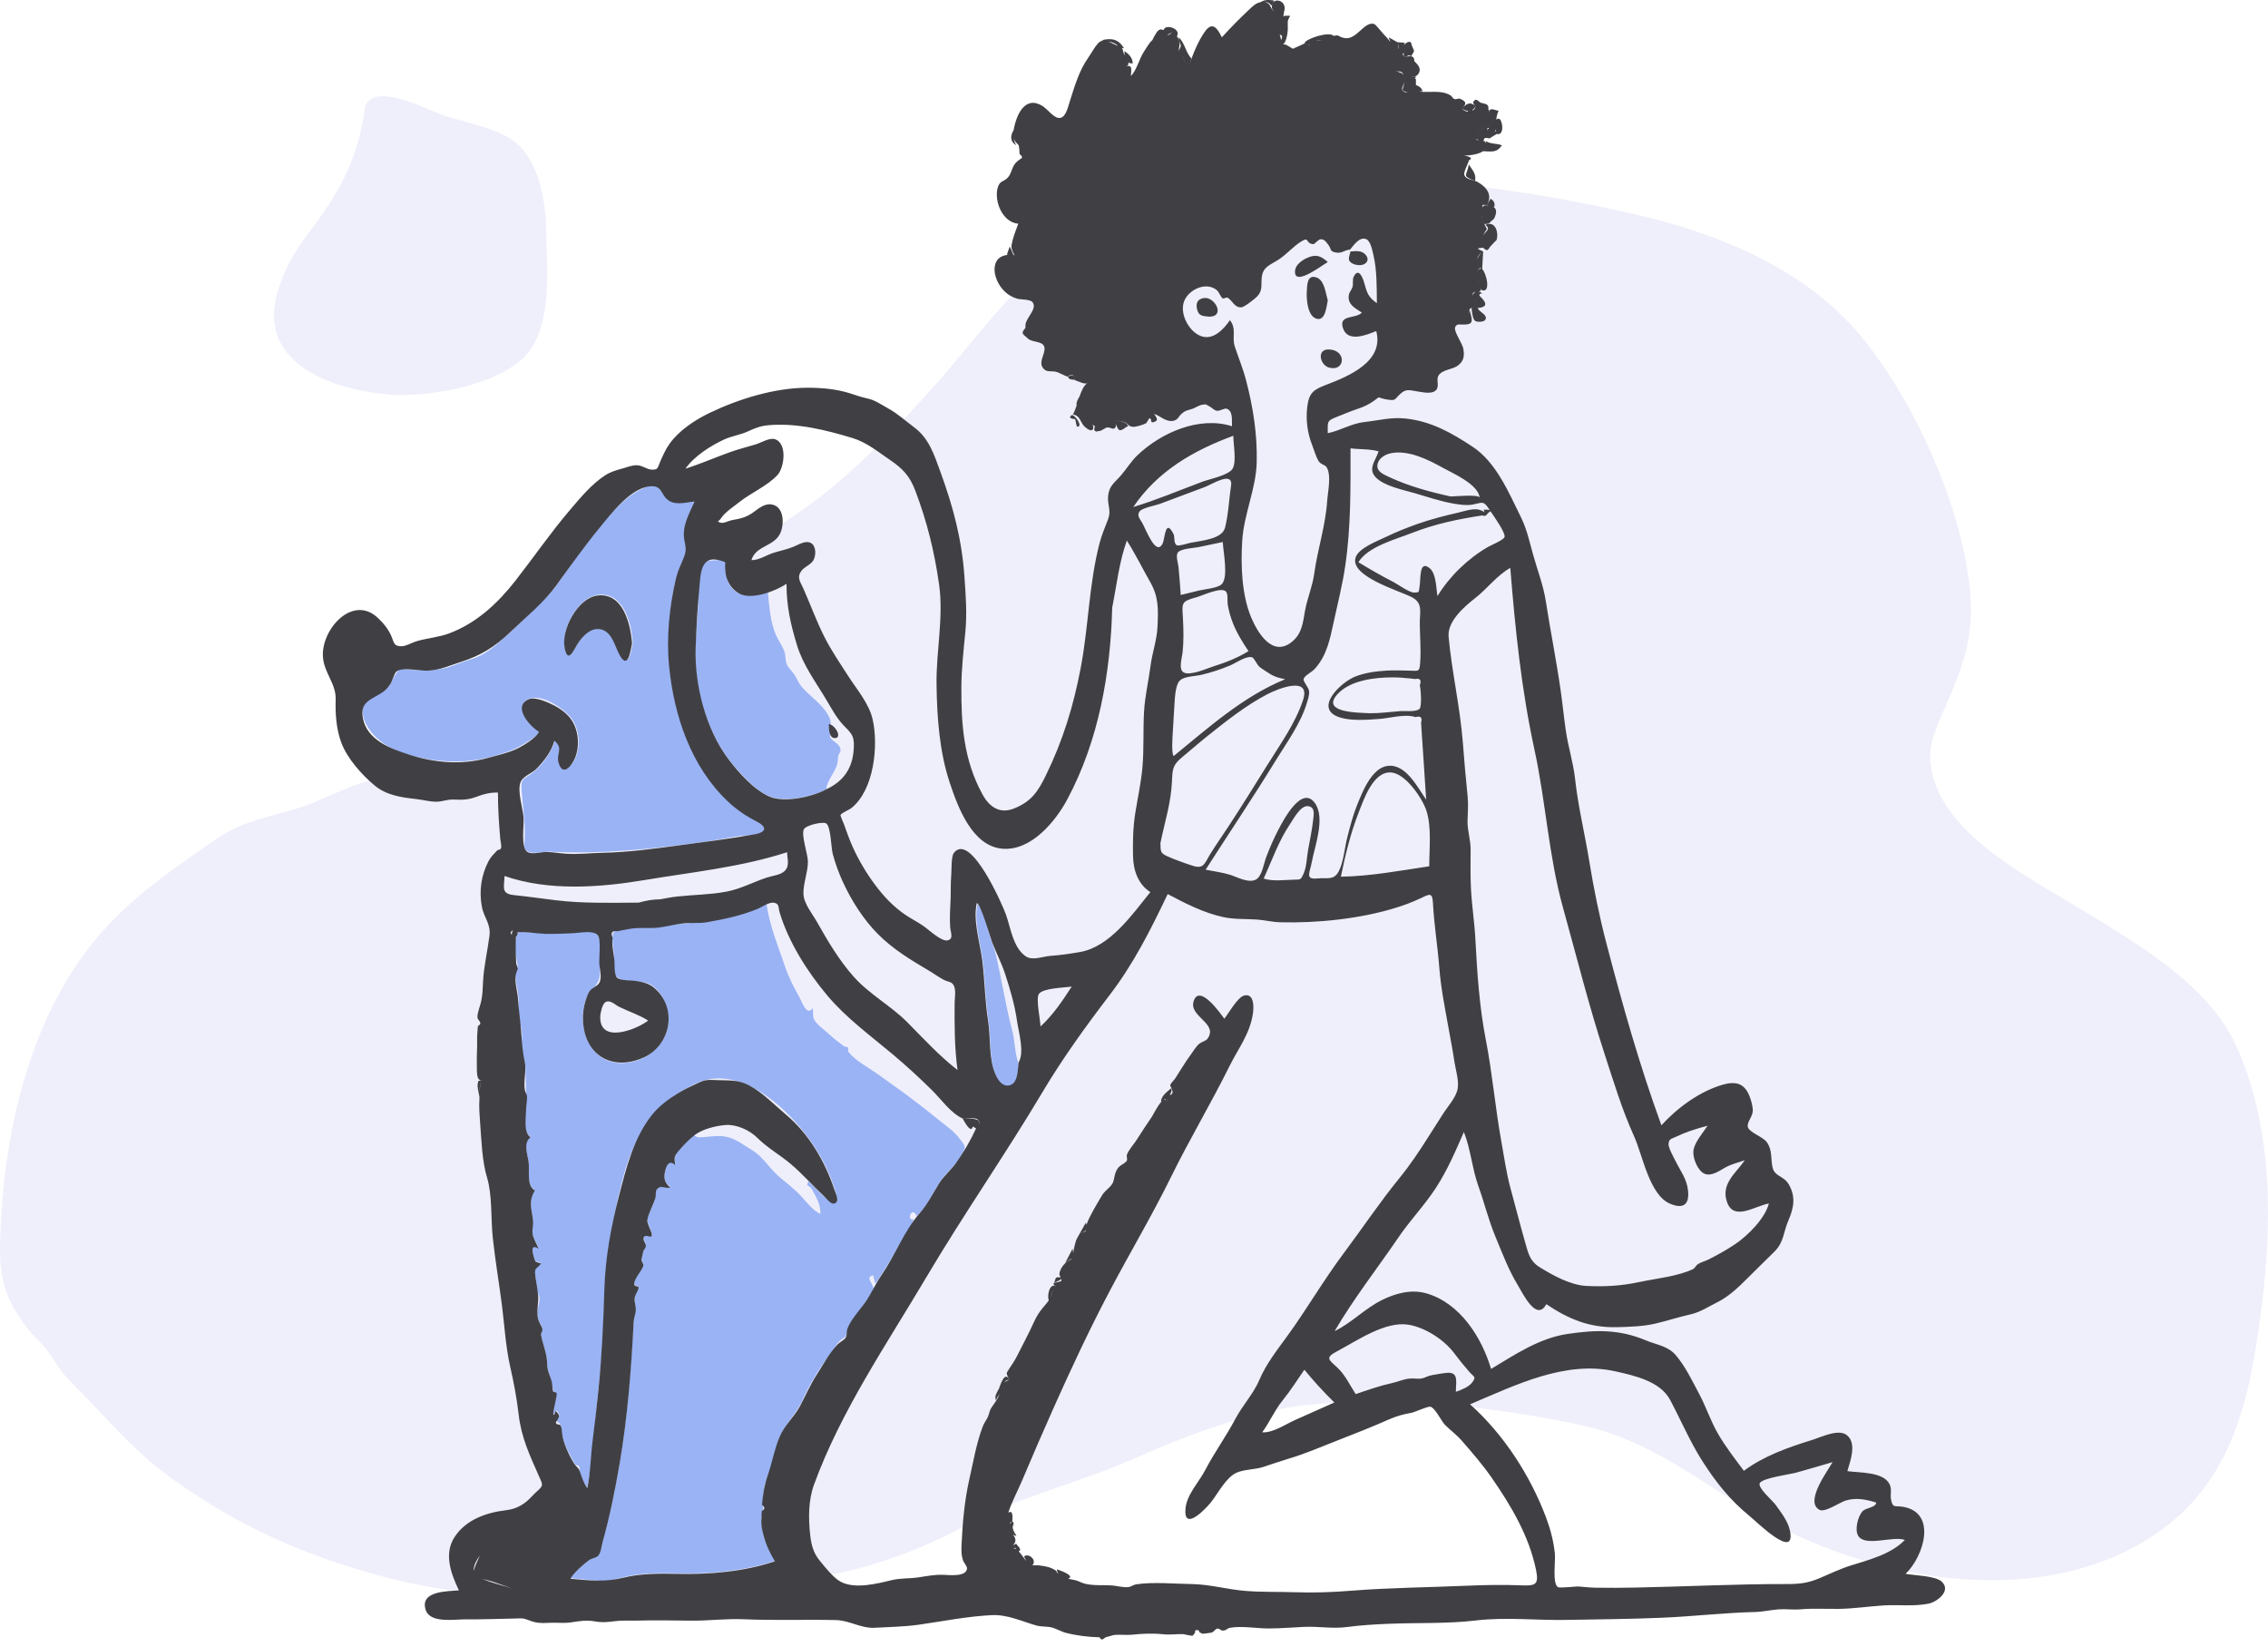 <svg width="281" height="204" viewBox="0 0 281 204" fill="none" xmlns="http://www.w3.org/2000/svg">
<g style="mix-blend-mode:multiply" opacity="0.1">
<path d="M44.558 97.056C50.144 95.194 50.151 95.648 54.867 92.331C56.715 88.093 60.006 83.844 64.244 81.371C71.697 77.024 79.535 71.893 87.868 69.165C99.4 65.389 108.609 55.807 116.073 47.444C120.677 42.285 125.086 35.847 130.891 31.76C138.868 26.143 150.22 22.414 160.241 22.08C174.719 21.598 188.535 23.323 202.584 26.543C213.177 28.97 223.776 33.441 230.539 41.603C237.427 49.918 243.37 63.468 244.14 73.825C244.525 79.005 243.113 82.823 241.062 87.475C240.087 89.684 238.933 91.956 239.165 94.398C239.972 102.902 250.714 108.281 257.419 112.379C264.554 116.739 273.525 121.861 276.998 129.408C281.766 139.769 281.534 152.064 280.076 162.942C278.503 174.685 276.082 185.845 263.54 192.079C249.378 199.119 230.491 195.094 217.51 187.551C210.359 183.396 204.344 178.315 195.784 176.494C185.182 174.237 174.707 173.245 163.821 173.869C155.764 174.33 147.091 177.771 139.911 180.923C133.485 183.744 126.205 185.415 120.081 188.732C113.434 192.333 106.844 194.701 99.035 195.689C81.6 197.893 63.941 199.785 46.777 195.098C37.115 192.46 29.184 188.81 21.221 183.089C16.317 179.565 12.804 175.143 8.622 171.014C7.07 169.482 6.359 167.552 4.756 166.027C3.349 164.687 2.273 163.095 1.392 161.433C-0.327 158.189 -0.044 154.527 0.139 150.999C0.768 138.899 4.126 125.034 12.666 115.398C16.808 110.725 21.98 107.247 27.163 103.684C30.039 101.706 33.868 101.079 37.185 100.009C39.696 99.199 42.034 97.897 44.558 97.056Z" fill="#595DD9"/>
</g>
<path fill-rule="evenodd" clip-rule="evenodd" d="M94.974 112.012C95.387 114.787 96.426 117.226 97.303 119.824C97.717 121.052 98.364 122.304 98.998 123.432C99.409 124.163 99.93 125.899 100.684 124.885C100.809 125.414 100.644 125.674 100.818 126.163C101.063 126.854 102.336 127.714 102.889 128.246C103.422 128.759 104.009 129.152 104.583 129.605C104.697 129.695 104.932 129.621 105.024 129.725C105.195 129.92 105.036 130.189 105.108 130.28C106.007 131.409 107.568 132.212 108.738 133.041C110.41 134.227 112.073 135.413 113.702 136.656C114.99 137.638 116.218 138.674 117.495 139.658C118.107 140.129 118.57 140.596 119.024 141.21C119.589 141.973 119.674 142.007 119.282 142.794C118.579 144.202 117.314 145.11 116.468 146.374C115.505 147.815 114.885 149.426 113.576 150.628C112.991 149.309 112.234 151.236 113.206 151.033C112.755 152.371 111.745 153.51 111.072 154.769C110.276 156.257 109.406 157.608 108.463 159.006C108.367 158.66 108.271 158.313 108.175 157.967C107.259 158.186 107.992 158.857 108.06 159.136C108.117 159.372 108.316 159.396 108.174 159.909C108.068 160.294 107.698 160.622 107.463 160.942C106.935 161.662 106.443 162.402 105.945 163.142C105.454 163.871 105.283 164.471 104.967 165.183C104.685 165.818 104.425 165.698 103.97 166.165C103.5 166.648 103.033 167.49 102.614 168.047C101.368 169.703 100.248 171.599 99.397 173.483C98.586 175.279 97.089 176.541 96.405 178.447C96.055 179.419 95.927 180.442 95.623 181.424C95.34 182.342 94.875 183.195 94.7 184.148C94.554 184.938 94.648 185.854 94.577 186.547C94.519 187.113 94.282 187.983 94.352 188.782C94.501 190.464 95.199 191.924 96.033 193.325C92.229 194.613 87.902 194.975 83.912 194.881C81.872 194.833 79.548 194.814 77.553 195.286C76.398 195.558 75.512 195.898 74.3 195.803C73.089 195.708 71.879 195.594 70.668 195.49C71.022 194.778 72.176 193.882 72.824 193.336C73.198 193.021 73.814 192.947 74.1 192.642C74.428 192.294 74.528 191.424 74.645 191.005C75.543 187.787 76.206 184.539 76.768 181.247C77.761 175.43 78.146 169.507 78.513 163.654C78.54 163.233 78.745 162.724 78.735 162.324C78.718 161.678 78.589 161.315 78.638 160.7C78.67 160.31 79.135 159.79 79.115 159.446C79.097 159.143 78.579 159.373 78.58 158.919C78.581 158.267 79.515 157.326 79.71 156.74C79.785 156.513 79.507 156.209 79.48 155.955L79.478 155.91C79.49 155.916 79.696 154.992 79.704 154.955C79.772 154.659 80.039 154.566 80.026 154.195C80.014 153.876 79.545 153.458 79.799 153.126C79.972 152.9 80.602 153.264 80.744 153.006C80.928 152.673 80.123 151.539 80.212 151.025C80.357 150.188 80.955 149.339 81.159 148.479C81.249 148.096 81.149 147.497 81.447 147.18C81.933 146.663 82.355 147.192 83.056 147.02C82.341 146.413 82.203 145.883 82.414 144.998C82.579 144.307 82.908 143.54 83.664 144.229C83.551 143.198 83.555 143.037 84.325 142.256C84.699 141.877 85.102 141.24 85.549 140.985C85.684 140.843 85.819 140.7 85.955 140.559C86.138 140.749 86.356 140.858 86.608 140.882C88.769 140.768 89.848 140.325 91.833 141.62C92.67 142.166 93.504 142.575 94.224 143.286C95.026 144.079 95.674 145.013 96.533 145.753C97.494 146.582 98.443 147.262 99.3 148.213C100.009 148.999 100.691 149.889 101.64 150.369C101.713 149.232 101.091 148.216 100.547 147.223C100.482 147.104 100.009 146.785 100.019 146.82C99.962 146.621 100.18 146.449 100.112 146.273C100.935 147.016 101.786 148.12 102.729 148.677C104.268 149.586 103.585 147.812 103.291 146.9C102.454 144.3 100.937 141.808 99.184 139.709C96.116 136.037 90.999 131.938 86.102 134.249C81.248 136.54 78.691 140.387 77.298 145.504C75.682 151.443 74.94 157.119 74.786 163.272C74.698 166.794 74.339 170.288 73.968 173.79C73.606 177.208 73.458 180.911 72.768 184.267C72.335 183.637 72.079 183.162 71.863 182.454C71.775 182.168 71.885 181.887 71.735 181.605C71.666 181.476 71.316 181.492 71.25 181.374C70.713 180.404 69.957 179.071 69.71 177.955C69.58 177.367 69.699 177.024 69.447 176.49C69.21 175.988 69.091 176.464 69.001 175.845C68.989 175.759 69.385 175.618 69.263 175.217C68.954 174.204 68.737 175.164 68.588 175.158C68.283 175.145 68.973 173.068 68.918 172.742C68.856 172.367 68.681 172.572 68.596 172.298C68.519 172.051 68.425 171.694 68.367 171.351C68.192 170.307 67.796 169.965 67.778 168.835C67.756 167.47 67.25 166.592 67.023 165.288C66.981 165.048 67.244 164.778 67.196 164.568C67.098 164.131 66.781 163.767 66.657 163.306C66.4 162.339 66.914 161.506 66.843 160.575C66.854 160.727 66.553 159.89 66.534 159.816C66.426 159.39 66.472 158.82 66.387 158.357C66.306 157.922 66.038 157.342 66.278 156.936C66.442 156.658 66.811 156.733 67.025 156.423C66.237 156.169 66.402 156.446 66.118 155.577C65.846 154.748 65.819 154.052 66.72 154.601C66.492 154.041 66.069 153.354 65.976 152.754C65.892 152.206 66.094 151.676 66.036 151.131C65.882 149.67 65.431 148.782 66.262 147.365C65.167 146.806 65.641 144.858 65.471 143.798C65.288 142.648 64.839 141.548 65.703 140.793C64.608 140.007 65.165 137.457 65.185 136.239C65.205 135.074 65.114 133.893 65.127 132.54C65.135 131.775 64.92 131.249 64.737 130.492C64.501 129.517 64.741 128.769 64.661 127.826C64.597 127.077 64.313 126.324 64.275 125.526C64.236 124.712 64.303 123.798 64.189 122.999C64.093 122.337 63.935 121.863 63.918 121.148C63.913 120.936 63.81 120.555 63.853 120.358C63.852 120.365 64.149 119.676 64.147 119.981C64.155 118.848 63.588 117.741 63.885 116.361C64.13 115.228 64.335 115.414 65.479 115.484C66.382 115.54 67.284 115.599 68.188 115.602C69.36 115.607 73.127 114.796 73.975 115.62C74.677 116.304 74.269 119.538 74.317 120.514C74.394 122.104 72.87 122.59 72.448 124.214C71.643 127.31 72.973 131.396 76.603 131.66C79.989 131.907 83.237 129.126 82.773 125.706C82.586 124.334 81.953 122.841 80.759 122.038C79.604 121.261 77.149 121.846 76.345 120.91C75.969 120.473 76.118 118.775 76.075 118.205C76.011 117.376 75.631 115.717 76.178 115.325C76.796 114.881 78.703 114.872 79.407 114.87C80.406 114.868 81.315 114.869 82.306 114.701C84.5 114.33 86.687 114.345 88.842 113.859C90.981 113.378 92.958 112.874 94.974 112.012ZM121.116 112.012C121.562 112.001 122.519 115.687 122.772 116.337C123.461 118.113 123.744 119.906 124.128 121.774C124.522 123.692 124.875 125.642 125.385 127.532C125.769 128.952 125.683 130.327 126.199 131.757C126.062 132.642 126.185 134.171 125.206 134.552C124.321 134.896 123.746 134.056 123.418 133.328C122.53 131.361 122.815 128.737 122.492 126.622C122.11 124.126 122.088 121.667 121.788 119.167C121.525 116.965 120.631 114.183 121.116 112.012ZM82.491 61.513C83.461 62.607 84.886 62.148 86.164 62.026C85.622 63.257 84.844 64.575 84.814 65.954C84.8 66.669 85.185 67.304 85.181 67.986C85.176 68.663 84.627 69.294 84.366 69.922C83.196 72.741 82.913 76.559 82.869 79.585C82.779 85.846 84.654 92.515 88.644 97.424C89.486 98.46 90.432 99.417 91.49 100.234C92.065 100.678 94.715 101.733 94.839 102.357C95.079 103.565 92.36 103.446 91.618 103.554C90.056 103.781 88.513 104.108 86.95 104.318C80.684 105.16 74.499 105.832 68.182 105.492C67.484 105.455 66.177 105.803 65.516 105.523C64.74 105.195 65.005 104.541 65.023 103.778C65.072 101.816 64.79 99.887 64.625 97.939C64.492 96.363 64.853 96.573 66.009 95.701C67.205 94.799 68.374 93.124 68.765 91.688C69.877 92.584 69.072 93.067 69.23 94.216C69.423 95.619 70.373 95.389 70.999 94.45C71.969 92.994 71.884 90.692 70.976 89.237C70.163 87.934 67.263 85.932 65.617 86.528C63.428 87.322 65.811 89.984 66.847 90.561C66.591 91.298 65.177 91.946 64.547 92.35C63.672 92.912 62.537 93.237 61.525 93.549C58.827 94.378 56.204 94.499 53.42 94.092C50.744 93.701 47.679 92.831 45.953 90.639C45.206 89.692 44.52 88.249 45.236 87.062C45.882 85.993 47.477 85.919 48.261 84.882C48.6 84.435 48.763 83.842 49.074 83.409C49.58 82.705 49.376 82.83 50.328 82.911C51.869 83.041 53.513 83.141 55.03 82.77C56.171 82.491 57.281 81.97 58.397 81.638C59.582 81.285 60.705 80.543 61.621 79.743C63.734 77.899 65.802 75.894 67.759 73.884C69.704 71.886 70.949 69.314 72.77 67.195C74.833 64.794 76.817 61.725 79.841 60.404C81.579 59.644 81.547 60.447 82.491 61.513ZM89.838 69.494C90.132 69.802 89.945 71.564 90.225 72.127C91.303 74.287 93.189 73.81 95.139 73.356C95.307 75.088 95.437 77.038 96.137 78.652C96.449 79.373 96.943 79.992 97.195 80.745C97.355 81.222 97.291 81.828 97.471 82.271C97.666 82.751 98.16 83.121 98.449 83.593C98.798 84.164 98.981 84.697 99.441 85.197C100.446 86.29 101.811 87.217 102.581 88.521C102.896 89.056 102.952 89.452 102.942 90.076C102.939 90.299 102.782 91.12 102.852 91.285C103.108 91.892 104.03 92.049 104.132 92.833C104.19 93.273 103.95 93.22 103.868 93.587C103.77 94.029 103.84 94.332 103.679 94.824C103.422 95.604 102.289 97.073 102.407 97.746C100.741 98.662 97.81 99.243 95.943 98.825C94.034 98.397 92.126 96.231 90.894 94.813C88.002 91.482 86.318 86.222 86.16 81.865C86.08 79.655 86.375 77.434 86.479 75.227C86.538 73.983 86.272 70.481 87.327 69.61C87.563 69.415 89.631 69.278 89.838 69.494ZM74.278 73.664C71.706 73.812 69.498 77.835 69.974 80.186C70.365 82.115 71.024 80.623 71.525 79.795C72.116 78.817 73.186 77.633 74.456 77.885C75.867 78.164 76.227 79.881 76.803 80.97C77.852 82.956 78.179 80.824 78.412 79.618C78.226 77.261 77.36 73.488 74.278 73.664Z" fill="#9AB3F5"/>
<path fill-rule="evenodd" clip-rule="evenodd" d="M229.338 193.903C227.996 194.319 226.739 194.932 225.447 195.479C223.98 196.1 222.956 196.209 221.354 196.207C215.152 196.197 209.014 196.516 202.801 196.641C201.104 196.675 199.381 196.692 197.684 196.661C196.999 196.649 196.327 196.571 195.645 196.515C195.204 196.479 193.283 196.742 193.027 196.588C192.307 196.155 192.734 193.367 192.647 192.473C192.495 190.922 192.102 189.426 191.554 187.969C189.595 182.753 186.301 177.665 182.135 173.943C187.768 171.58 193.912 168.463 200.163 169.865C202.543 170.399 205.699 171.098 206.925 173.399C208.234 175.856 209.379 178.557 210.875 180.91C212.547 183.538 214.322 185.791 216.742 187.762C217.697 188.54 222.51 193.32 221.779 189.63C221.544 188.447 220.678 187.347 219.986 186.381C219.634 185.889 217.737 184.277 218.032 183.708C218.364 183.069 221.785 182.619 222.518 182.416C224.032 181.997 225.538 181.549 227.046 181.109C226.501 182.136 223.534 186.022 225.43 187.016C226.126 187.381 227.928 186.088 228.691 185.861C229.991 185.474 231.18 185.729 232.458 186.112C232.425 186.739 231.192 186.747 230.782 187.175C230.183 187.802 229.762 189.491 230.232 190.242C231.107 191.641 234.496 190.214 236.011 190.745C234.308 192.5 231.636 193.19 229.338 193.903ZM144.711 136.161C144.728 136.197 144.696 136.247 144.493 136.424C144.43 136.201 144.32 136.152 144.184 136.213C144.293 136.094 144.383 136.032 144.493 136.424C144.578 136.349 144.65 136.257 144.711 136.161ZM145.229 135.424C145.188 135.559 145.096 135.622 144.954 135.618C144.962 135.595 144.969 135.573 144.974 135.556C145.068 135.263 145.193 135.313 145.151 134.774C145.207 134.864 145.25 134.955 145.219 135.045C145.308 135.182 145.311 135.308 145.229 135.424ZM130.154 160.734C130.297 160.389 130.335 159.988 130.519 159.671C130.339 159.992 130.336 160.389 130.154 160.734ZM188.423 196.368C186.178 196.279 183.99 196.319 181.746 196.416C176.95 196.625 172.133 196.656 167.347 197.04C165.005 197.228 162.754 197.3 160.406 197.221C158.353 197.152 156.292 197.225 154.245 197.053C151.998 196.864 149.894 196.244 147.625 196.21C145.457 196.178 142.874 195.927 140.77 196.244C140.407 196.298 140.211 196.53 139.783 196.585C139.191 196.662 138.357 196.421 137.751 196.38C136.688 196.309 135.512 196.426 134.474 196.179C134.118 196.094 133.868 195.963 133.522 195.824C133.21 195.698 132.511 195.601 132.339 195.556C133.328 195.188 131.134 194.437 130.958 194.396C130.913 194.546 131.012 194.755 131.174 194.958C130.612 194.528 131.213 194.687 130.295 194.251C129.909 194.067 129.179 193.949 128.746 193.901C128.33 193.854 128.105 193.903 127.916 193.892C127.954 193.85 127.992 193.793 128.028 193.718C128.335 193.086 127.401 192.365 126.876 192.789C126.937 192.913 127.035 193.141 127.154 193.365C127.149 193.359 127.144 193.354 127.139 193.348C126.945 193.123 126.579 192.549 126.215 192.163C126.676 191.908 126.111 191.562 125.898 191.206C125.753 191.287 125.591 191.354 125.508 191.466C125.629 191.213 125.93 190.983 125.753 190.491C125.703 190.351 125.569 190.139 125.402 189.99C125.561 190.114 125.726 190.252 125.94 190.222C125.673 189.817 125.574 189.665 125.472 189.259C125.401 188.973 125.801 188.698 125.421 188.439C125.432 188.17 125.593 186.933 124.92 187.365C124.92 187.365 124.92 187.365 124.92 187.365C124.92 187.365 124.92 187.364 124.921 187.364C125.351 186.049 126.083 184.692 126.627 183.406C127.893 180.412 129.196 177.396 130.521 174.429C132.713 169.52 135.002 164.624 137.524 159.847C140.025 155.111 142.755 150.531 145.115 145.73C147.391 141.098 150.047 136.666 152.339 132.042C153.419 129.863 154.866 128.063 155.234 125.532C155.353 124.712 155.391 123.003 154.149 123.31C153.342 123.51 152.212 125.529 151.692 126.186C151.225 125.546 148.592 121.784 147.886 124.025C147.28 125.947 151.072 126.784 149.559 128.719C149.409 128.911 148.788 129.105 148.584 129.283C148.187 129.628 147.823 130.237 147.517 130.653C146.818 131.603 146.239 132.612 145.593 133.595C145.471 133.779 145.027 134.198 144.993 134.414C144.974 134.529 145.071 134.647 145.146 134.766C144.62 135.231 143.957 135.642 143.834 136.395C143.87 136.411 143.904 136.413 143.936 136.407C143.448 136.918 142.829 138.156 142.74 138.285C142.082 139.242 141.436 140.244 140.785 141.253C140.433 141.799 139.818 142.441 139.616 143.055C139.546 143.267 139.751 143.647 139.56 143.846C139.058 144.368 138.567 144.256 138.192 145.306C138.044 145.719 138.031 146.297 137.794 146.652C137.413 147.221 136.868 147.489 136.512 148.101C135.838 149.262 135.029 150.537 134.604 151.708C134.602 151.713 134.602 151.717 134.6 151.722C134.586 151.63 134.565 151.531 134.542 151.422C134.301 151.855 134.06 152.287 133.819 152.72C134.236 152.639 134.459 152.525 134.56 152.34C134.549 152.402 134.529 152.466 134.491 152.534C134.278 152.632 134.054 152.694 133.819 152.72C133.658 152.986 133.507 153.258 133.366 153.535C133.297 153.676 133.065 154.531 132.967 155.179C132.931 154.928 132.895 154.702 132.891 154.672C132.585 155.259 132.28 155.847 131.974 156.434C132.529 156.009 132.497 155.936 133.025 155.926C132.36 155.939 131.353 156.873 131.261 157.77C131.246 157.915 131.335 158.075 131.414 158.225C131.396 158.223 131.378 158.22 131.357 158.218C130.66 158.16 130.864 158.3 130.6 158.88C130.701 158.839 131.287 158.611 131.507 158.432C131.531 158.509 131.535 158.579 131.498 158.638C131.326 158.912 129.915 158.735 130.821 159.344C130.068 158.838 129.692 160.498 129.948 161.068C129.745 161.36 129.504 161.63 129.277 161.901C128.719 162.565 128.41 163.07 128.045 163.88C127.422 165.258 126.68 166.626 125.999 167.979C125.741 168.493 125.44 168.931 125.123 169.408C124.561 170.255 124.66 170.044 125.103 170.967C124.937 170.913 124.691 171.043 124.453 171.233C124.582 171.014 124.747 170.851 125.103 170.967C124.541 169.796 124.058 171.222 123.799 171.893C123.811 171.893 123.82 171.89 123.831 171.89C123.796 171.942 123.769 171.988 123.753 172.025C123.489 172.569 123.177 172.903 123.402 173.474C123.467 173.156 123.725 172.91 123.834 172.637C123.68 173.303 122.953 174.1 122.734 174.541C122.552 174.907 122.526 175.292 122.302 175.69C122.092 176.064 121.902 176.316 121.741 176.744C120.959 178.814 120.579 181.119 120.086 183.292C119.503 185.861 119.263 188.59 119.139 191.219C119.102 191.983 119.082 192.658 119.358 193.384C119.398 193.489 119.827 194.049 119.816 194.253C119.756 195.323 117.746 195.101 116.973 195.07C115.744 195.02 114.907 195.219 113.726 195.39C112.637 195.547 111.568 195.461 110.462 195.728C108.625 196.171 105.89 196.874 104.113 195.899C103.255 195.428 102.173 194.063 101.55 193.296C100.783 192.353 100.525 191.393 100.388 190.192C100.153 188.136 100.137 185.865 100.852 183.901C104.175 174.774 109.876 166.477 114.792 158.171C119.405 150.377 124.576 142.989 129.199 135.216C131.643 131.107 134.583 127.041 137.489 123.243C140.46 119.362 142.58 115.139 144.674 110.745C146.845 111.895 149.143 113.078 151.571 113.598C152.951 113.894 154.322 113.804 155.714 113.899C156.739 113.97 157.598 114.212 158.642 114.238C163.223 114.355 168.517 113.807 172.896 112.455C173.946 112.13 174.886 111.794 175.871 111.326C177.128 110.73 177.468 110.477 177.539 111.863C177.677 114.548 178.116 117.157 178.322 119.826C178.524 122.428 179.048 124.993 179.512 127.563C179.747 128.865 180 130.165 180.192 131.474C180.339 132.467 180.78 133.848 180.605 134.84C180.411 135.936 179.372 137.048 178.778 137.983C178.174 138.931 177.568 139.878 176.966 140.827C175.837 142.608 174.714 144.298 173.381 145.932C170.911 148.961 168.807 152.129 166.464 155.257C163.977 158.578 161.909 162.166 159.468 165.521C158.178 167.294 156.859 168.966 156.014 170.962C155.313 172.618 153.902 174.141 153.04 175.78C151.907 177.932 150.466 179.902 149.34 182.064C148.555 183.575 147.038 185.111 146.879 186.866C146.612 189.811 149.415 186.868 150.063 186.047C150.933 184.946 151.887 183.019 153.194 182.422C154.127 181.995 155.491 182.042 156.504 181.708C157.566 181.358 158.608 180.995 159.68 180.675C161.769 180.052 163.784 179.172 165.814 178.38C167.916 177.56 170.017 176.733 172.079 175.822C173.034 175.4 173.838 175.184 174.858 175C175.297 174.921 176.867 174.18 177.213 174.243C177.793 174.349 178.594 176.054 179.034 176.492C179.713 177.169 180.476 177.721 181.11 178.449C182.359 179.882 183.682 181.409 184.765 182.966C187.184 186.444 189.447 190.245 190.307 194.435C190.694 196.316 190.243 196.441 188.423 196.368ZM125.499 191.82C125.484 191.789 125.475 191.759 125.469 191.729C125.477 191.759 125.484 191.787 125.499 191.82C125.786 191.651 125.862 191.741 125.891 191.88C125.747 191.787 125.612 191.753 125.499 191.82ZM124.832 189.878C124.82 189.826 124.815 189.777 124.813 189.731C124.817 189.78 124.821 189.829 124.832 189.878C124.989 189.773 125.119 189.803 125.245 189.878C125.111 189.806 124.967 189.788 124.832 189.878ZM125.12 188.607C125.208 188.601 125.308 188.553 125.421 188.439C125.328 188.532 125.241 188.63 125.162 188.732C125.163 188.72 125.165 188.708 125.166 188.695C125.168 188.67 125.148 188.64 125.12 188.607ZM96.593 177.959C95.94 179.495 95.669 181.176 95.115 182.75C94.691 183.953 94.522 185.143 94.411 186.401C94.797 186.686 94.789 186.937 94.385 187.154C94.356 187.427 94.346 187.702 94.356 187.977C94.251 188.779 94.405 189.476 94.618 190.244C94.954 191.462 95.38 192.338 96.006 193.391C92.209 194.678 87.884 195.04 83.901 194.947C81.748 194.896 79.333 194.892 77.236 195.422C74.977 195.994 72.996 195.755 70.675 195.555C71.014 194.873 72.31 193.734 72.966 193.26C73.3 193.019 73.85 192.978 74.103 192.708C74.464 192.323 74.507 191.576 74.647 191.071C75.542 187.852 76.205 184.607 76.767 181.315C77.757 175.512 78.218 169.571 78.51 163.725C78.535 163.23 78.79 162.675 78.778 162.206C78.762 161.591 78.585 161.39 78.635 160.771C78.667 160.368 79.151 159.82 79.116 159.462C79.094 159.237 78.543 159.431 78.576 158.991C78.628 158.313 79.505 157.421 79.705 156.813C79.793 156.542 79.463 156.272 79.473 155.977C79.47 156.061 79.691 155.063 79.7 155.027C79.766 154.74 80.035 154.62 80.021 154.268C80.007 153.948 79.541 153.53 79.794 153.199C80.049 152.864 80.577 153.371 80.738 153.078C80.921 152.746 80.117 151.612 80.206 151.098C80.363 150.198 80.976 149.23 81.216 148.316C81.305 147.973 81.161 147.55 81.439 147.253C81.925 146.737 82.346 147.266 83.046 147.093C82.352 146.504 82.199 145.935 82.405 145.071C82.572 144.37 82.895 143.611 83.653 144.304C83.553 143.39 83.446 143.298 84.103 142.534C84.67 141.876 85.404 141.087 86.083 140.582C87.097 139.827 88.716 139.439 89.919 139.351C91.231 139.254 92.845 139.957 93.839 140.948C95.047 142.154 96.61 143.033 97.981 144.185C99.445 145.416 100.702 146.878 102.108 148.183C102.397 148.45 102.929 149.199 103.375 149.071C104.102 148.86 103.515 147.776 103.355 147.293C102.221 143.86 100.183 140.401 97.379 138.058C95.933 136.85 94.495 135.322 92.814 134.442C91.457 133.731 90.396 133.843 88.953 133.792C87.719 133.749 87.465 133.676 86.365 134.195C85.585 134.562 84.812 134.921 84.076 135.371C82.899 136.09 81.686 136.963 80.816 138.049C78.5 140.942 77.596 144.619 76.686 148.144C75.684 152.02 74.995 155.808 74.874 159.831C74.75 163.923 74.561 167.956 74.157 172.032C73.947 174.152 73.705 176.268 73.431 178.38C73.178 180.328 73.165 182.422 72.772 184.334C72.278 183.614 72.124 183.058 71.851 182.282C71.666 181.759 71.48 181.777 71.213 181.392C70.648 180.577 69.941 179.03 69.719 178.024C69.582 177.408 69.708 177.1 69.456 176.558C69.378 176.391 68.954 176.522 68.886 176.257C68.837 176.067 69.103 175.92 69.091 175.855C69.063 175.705 69.476 175.539 69.119 175.067C68.613 174.398 68.872 175.238 68.599 175.227C68.371 175.217 69.054 172.906 68.974 172.571C68.945 172.452 68.558 172.437 68.527 172.326C68.433 171.993 68.454 171.511 68.362 171.149C68.138 170.266 67.805 169.913 67.789 168.905C67.767 167.573 67.273 166.629 67.035 165.358C66.99 165.114 67.259 164.849 67.208 164.639C67.106 164.208 66.788 163.832 66.67 163.376C66.444 162.5 66.746 161.263 66.684 160.55C66.63 159.926 66.455 158.914 66.34 158.139C66.152 156.877 66.489 157.289 67.037 156.495C66.277 156.25 66.374 156.466 66.131 155.65C65.851 154.707 65.877 154.151 66.733 154.673C66.505 154.113 66.083 153.427 65.99 152.827C65.904 152.269 66.108 151.757 66.05 151.204C65.891 149.705 65.424 148.892 66.275 147.438C65.18 146.878 65.657 144.949 65.486 143.872C65.301 142.71 64.852 141.625 65.717 140.868C64.828 140.229 65.18 138.394 65.184 137.414C65.185 136.969 65.336 136.187 65.298 135.792C65.271 135.515 65.082 135.328 65.027 135.005C64.825 133.807 65.272 132.621 65.003 131.429C64.7 130.087 64.665 128.941 64.561 127.625C64.461 126.35 64.263 125.024 64.178 123.717C64.115 122.747 63.737 121.697 63.911 120.692C63.925 120.613 64.156 119.898 64.163 120.059C64.152 119.801 63.964 119.481 63.955 119.327C63.893 118.163 63.871 117.215 63.921 116.034C63.918 116.034 63.916 116.033 63.913 116.034C64.058 115.946 64.135 115.764 64.141 115.48C65.231 115.375 66.422 115.641 67.523 115.67C68.709 115.702 69.892 115.643 71.076 115.588C71.839 115.553 73.482 115.192 74.062 115.828C74.483 116.289 74.218 118.66 74.246 119.276C74.279 120.005 74.648 121.148 74.222 121.786C73.957 122.182 73.359 122.34 73.051 122.774C72.863 123.038 72.71 123.481 72.611 123.768C72.309 124.633 72.189 125.566 72.236 126.479C72.453 130.754 75.882 132.717 79.731 130.994C83.085 129.494 83.997 124.955 81.115 122.412C80.437 121.814 79.714 121.662 78.848 121.514C78.298 121.42 76.797 121.478 76.437 121.085C76.08 120.696 76.167 119.482 76.128 118.976C76.064 118.165 75.738 116.96 75.915 116.177C75.625 115.525 75.818 115.249 76.496 115.349C76.71 115.306 76.925 115.263 77.139 115.22C77.68 115.122 78.21 115.004 78.759 114.967C79.737 114.899 80.691 115.015 81.67 114.885C82.63 114.756 83.571 114.517 84.533 114.392C85.555 114.26 86.559 114.407 87.57 114.234C89.669 113.875 91.925 113.392 93.889 112.567C94.415 112.346 95.307 111.711 95.891 111.816C96.59 111.941 96.403 112.386 96.604 113.05C97.721 116.735 100.041 120.375 102.497 123.304C104.815 126.069 107.871 128.299 110.635 130.618C112.31 132.025 113.919 133.503 115.475 135.039C116.604 136.155 117.816 137.899 119.274 138.542C119.606 138.555 120.888 138.408 121.122 138.648C121.393 138.924 121.376 139.079 121.269 139.251C121.578 138.436 120.104 138.573 119.274 138.542C119.368 138.7 120.301 140.569 120.531 139.529C120.665 139.609 120.799 139.689 120.933 139.769C120.27 141.231 119.412 142.698 118.48 144.007C117.801 144.961 116.923 145.652 116.314 146.641C115.544 147.889 114.903 149.185 113.928 150.297C111.984 152.516 110.902 155.499 109.207 157.96C108.393 159.144 107.967 160.243 107.12 161.421C106.457 162.342 105.383 163.508 104.996 164.569C104.842 164.992 105.008 165.36 104.725 165.753C104.547 166.001 104.018 166.27 103.768 166.528C102.778 167.55 102.006 169.008 101.229 170.211C100.401 171.491 99.825 172.82 99.124 174.154C98.405 175.522 97.215 176.492 96.593 177.959ZM70.818 183.801C70.303 183.809 70.11 183.812 70.053 183.586C70.036 183.518 70.031 183.43 70.033 183.315C70.031 183.43 70.036 183.518 70.053 183.586C70.11 183.812 70.303 183.809 70.818 183.801V183.801ZM70.883 181.885C70.936 182.029 70.615 182.273 69.762 182.183C70.607 182.272 70.93 182.03 70.883 181.885ZM68.786 186.697C68.862 186.764 68.936 186.835 69.009 186.907C68.937 186.835 68.862 186.764 68.786 186.697ZM63.468 196.758C62.774 196.516 60.967 196.087 59.791 195.58C60.316 195.727 60.862 195.848 61.072 195.921C61.87 196.2 62.669 196.479 63.468 196.758C64.6 192.683 68.847 191.13 72.482 189.626C70.731 189.552 70.106 188.033 69.047 186.948C70.103 188.031 70.739 189.552 72.482 189.626C68.848 191.13 64.6 192.684 63.468 196.758ZM59.495 192.656C59.455 192.722 59.415 192.79 59.376 192.865C59.267 193.067 58.859 193.973 58.688 194.567C58.653 193.956 59.016 193.241 59.495 192.656ZM63.494 115.282C63.559 115.256 63.611 115.252 63.658 115.256C63.468 115.264 63.417 115.49 63.408 115.803C63.243 115.627 63.204 115.398 63.494 115.282ZM76.687 124.699C77.925 125.313 79.126 125.67 80.307 126.413C78.858 127.539 74.233 129.356 74.371 125.878C74.387 125.473 74.624 124.384 74.994 124.143C75.558 123.777 76.196 124.455 76.687 124.699ZM62.516 108.505C67.967 110.405 74.318 109.936 79.858 109.009C85.811 108.013 91.754 107.426 97.52 105.562C97.526 106.364 97.874 107.204 97.238 107.866C96.739 108.384 95.658 108.483 94.999 108.701C93.275 109.272 91.794 110.104 89.992 110.445C87.974 110.828 85.957 110.82 83.922 111.046C83.184 111.128 82.491 111.26 81.799 111.393C80.84 111.408 80.088 111.538 79.131 111.803C75.706 111.819 72.305 111.921 68.894 111.513C67.162 111.306 65.449 111.052 63.712 110.875C62.086 110.71 62.449 110.009 62.516 108.505ZM60.431 93.885C57.221 94.771 53.91 94.506 50.751 93.492C48.467 92.758 45.438 91.684 44.957 88.907C44.64 87.075 45.739 86.743 47.032 85.982C47.65 85.618 47.951 85.343 48.367 84.727C48.614 84.36 48.835 83.442 49.112 83.191C49.788 82.581 51.918 83.117 52.974 83.07C54.549 82.999 55.616 82.47 57.064 82.004C59.622 81.179 61.241 80.18 63.227 78.294C65.158 76.459 67.426 74.593 68.988 72.431C70.737 70.01 72.411 67.654 74.316 65.346C75.728 63.635 78.29 60.21 80.823 60.226C82.095 60.233 81.906 61.432 82.916 62.041C83.838 62.597 85.045 62.21 86.058 62.114C85.39 63.631 84.463 65.191 84.791 66.908C84.975 67.869 85.073 68.201 84.697 69.111C84.353 69.942 83.982 70.678 83.769 71.568C82.941 75.037 82.549 78.941 82.896 82.487C83.498 88.626 85.603 94.965 90.209 99.299C91.259 100.287 92.414 101.077 93.7 101.727C94.982 102.376 95.088 103.051 93.499 103.341C90.404 103.905 87.263 104.29 84.145 104.709C81.032 105.127 77.864 105.564 74.725 105.628C73.172 105.66 71.628 105.854 70.076 105.743C69.302 105.688 68.534 105.55 67.759 105.529C67.082 105.51 66.071 105.848 65.441 105.582C64.455 105.165 64.945 102.281 64.873 101.279C64.79 100.13 64.064 97.975 64.495 96.889C64.798 96.126 65.91 95.806 66.486 95.213C67.431 94.239 68.325 93.084 68.685 91.756C69.882 92.721 68.853 93.34 69.216 94.517C69.612 95.801 70.343 95.397 70.915 94.516C71.871 93.046 71.807 90.773 70.893 89.306C70.364 88.458 69.505 87.821 68.624 87.367C67.911 87.001 66.332 86.281 65.542 86.6C63.399 87.465 65.68 90.023 66.77 90.63C66.508 91.385 64.651 92.475 63.944 92.798C62.892 93.278 61.56 93.574 60.431 93.885ZM89.849 70.462C89.877 70.873 89.921 71.266 90.057 71.66C90.334 72.463 90.889 73.158 91.653 73.556C93.136 74.327 96.142 73.216 97.446 72.307C97.446 75.064 97.94 77.258 98.732 79.874C99.498 82.406 101.066 84.466 102.4 86.713C103.092 87.879 103.727 89.082 104.703 90.039C105.696 91.011 105.861 91.384 105.771 92.818C105.622 95.18 104.496 96.791 102.368 97.769C100.682 98.703 97.2 99.462 95.364 98.682C93.433 97.861 91.552 95.737 90.301 94.102C87.46 90.388 86.02 84.794 86.192 80.176C86.282 77.771 86.409 75.31 86.64 72.913C86.808 71.167 86.746 68.657 89.288 69.444C90.109 69.698 89.783 69.508 89.849 70.462ZM99.602 102.713C99.847 102.214 102.005 101.713 102.38 102.005C102.95 102.449 102.974 105.038 103.174 105.774C103.491 106.944 103.909 108.099 104.412 109.202C105.467 111.515 106.982 113.904 108.779 115.705C110.641 117.572 112.781 118.865 115.042 120.202C115.689 120.585 116.314 121.046 116.978 121.393C117.256 121.538 117.773 121.606 117.992 121.825C118.535 122.368 118.284 123.48 118.277 124.186C118.251 127.014 118.261 129.75 118.636 132.539C116.42 130.826 114.418 128.651 112.446 126.654C110.378 124.559 107.715 123.176 105.753 120.957C103.969 118.939 102.564 116.587 101.254 114.252C100.679 113.23 99.585 111.926 99.546 110.73C99.504 109.441 100.092 108.077 100.099 106.741C100.103 105.797 99.238 103.455 99.602 102.713ZM126.207 131.581C126.073 132.435 126.18 134.265 124.991 134.449C124.173 134.576 123.669 133.8 123.369 133.15C122.463 131.185 122.763 128.564 122.425 126.453C122.025 123.961 122.016 121.504 121.707 119.009C121.434 116.808 120.526 114.032 121.021 111.864C121.47 111.853 122.683 116.096 122.944 116.769C123.483 118.154 124.104 119.32 124.57 120.756C125.187 122.658 125.722 124.475 126.007 126.465C126.207 127.865 126.957 130.349 126.207 131.581ZM132.784 122.199C131.674 123.92 130.476 125.713 128.913 127.148C128.913 126.346 128.312 123.736 128.719 123.115C129.204 122.376 131.957 122.342 132.784 122.199ZM89.747 54.426C90.69 53.999 91.742 53.864 92.692 53.422C93.601 53 94.276 52.745 95.285 52.662C98.791 52.375 102.361 53.272 105.605 54.252C107.39 54.792 108.799 55.975 110.307 56.999C111.867 58.059 112.722 58.981 113.402 60.775C114.863 64.632 115.762 68.279 116.344 72.346C116.934 76.472 115.976 80.644 116.035 84.779C116.094 88.858 116.385 93.106 117.683 96.99C118.685 99.994 120.463 104.828 124.209 105.128C127.765 105.412 130.773 101.749 132.243 98.999C136.129 91.728 137.59 83.416 137.801 75.256C138.349 72.525 138.663 69.581 139.614 66.962C140.672 68.615 141.534 70.388 142.507 72.092C143.574 73.962 143.505 75.487 143.413 77.611C143.341 79.263 142.758 80.841 142.546 82.486C142.301 84.385 141.851 86.237 141.743 88.154C141.616 90.416 141.743 92.701 141.552 94.957C141.392 96.854 140.973 98.759 140.668 100.639C140.373 102.465 140.337 104.263 140.38 106.084C140.422 107.846 141.032 109.558 142.526 110.501C140.305 113.239 137.536 117.272 133.816 117.921C132.568 118.139 131.403 118.308 130.14 118.4C129.113 118.475 127.913 119.051 127.027 118.412C125.502 117.31 125.202 114.856 124.625 113.251C124.227 112.14 120.275 103.047 118.195 105.623C117.825 106.082 117.912 107.767 117.855 108.413C117.774 109.345 117.811 110.293 117.782 111.228C117.744 112.419 117.638 113.626 117.721 114.816C117.771 115.534 118.202 116.308 117.389 116.481C116.636 116.641 115.049 115.147 114.5 114.76C113.765 114.24 112.973 113.85 112.228 113.35C110.696 112.322 109.482 111.027 108.392 109.559C107.295 108.082 106.318 106.425 105.576 104.738C105.199 103.883 104.891 103.006 104.577 102.127C104.583 102.146 104.109 101.038 104.135 100.961C104.219 100.713 105.222 100.301 105.469 100.106C108.298 97.875 108.865 92.327 108.113 89.082C107.658 87.118 106.152 85.393 105.082 83.721C104.049 82.107 102.956 80.525 102.099 78.806C101.154 76.913 100.424 74.925 99.576 72.989C99.167 72.055 98.676 71.574 99.287 70.719C99.661 70.194 100.436 69.979 100.77 69.405C101.106 68.827 101.14 67.712 100.536 67.299C99.876 66.847 98.915 67.479 98.31 67.725C97.502 68.053 96.695 68.212 95.87 68.465C94.934 68.752 94.091 69.386 93.097 69.386C93.632 67.547 95.941 67.722 96.69 66.012C97.201 64.843 97.135 62.669 95.539 62.476C94.633 62.366 93.918 63.057 93.245 63.52C92.358 64.13 91.689 64.244 90.65 64.435C90.268 64.505 89.647 64.863 89.284 64.742C88.695 64.544 89.035 64.666 89.343 64.183C89.802 63.464 90.885 62.762 91.54 62.237C93.013 61.058 95.054 60.208 96.33 58.836C97.173 57.93 97.588 54.881 95.986 54.394C95.343 54.199 94.297 54.836 93.668 55.031C92.604 55.359 91.52 55.621 90.47 55.997C88.606 56.663 86.815 57.455 84.923 58.053C86.001 56.52 88.048 55.197 89.747 54.426ZM152.805 53.977C152.805 55.031 153.208 57.033 152.754 57.991C152.344 58.854 149.858 59.334 148.98 59.664C146.137 60.731 143.317 61.919 140.411 62.803C143.406 58.37 147.857 55.797 152.805 53.977ZM152.386 39.664C151.649 40.722 150.369 42.155 148.87 41.656C147.255 41.117 145.99 38.646 146.815 37.078C147.52 35.738 149.532 34.898 150.774 35.953C151.045 36.184 151.222 36.773 151.481 36.953C151.648 37.068 151.912 36.759 152.115 36.883C152.716 37.247 152.947 38.137 153.814 38.063C154.215 38.029 155.501 36.981 155.764 36.714C156.468 35.997 156.223 35.263 156.334 34.321C156.487 33.024 157.383 32.825 158.414 32.155C159.395 31.518 160.184 30.567 161.155 29.953C162.314 29.22 161.65 30.15 162.709 30.242C162.9 30.258 163.326 29.624 163.658 29.635C164.088 29.648 164.274 29.934 164.519 30.246C165.053 30.923 164.66 31.136 165.59 31.293C166.261 31.407 166.677 30.92 167.251 30.93C167.72 30.399 168.415 29.29 169.254 29.617C169.822 29.839 170.025 31.028 170.147 31.525C170.608 33.407 170.574 35.619 170.591 37.549C169.511 36.792 169.371 36.283 169.034 35.063C168.815 34.27 168.286 33.105 167.709 34.296C167.545 34.634 167.685 35.153 167.577 35.524C167.451 35.955 167.15 36.167 167.103 36.637C166.99 37.777 167.924 38.167 168.73 38.722C167.978 39.532 165.813 38.921 166.391 40.651C167.001 42.479 169.346 41.467 170.515 41.008C171.512 44.784 167.083 46.604 164.383 47.636C162.798 48.243 162.178 48.581 161.96 50.429C161.774 52.014 161.987 53.637 162.569 55.117C162.802 55.711 163.025 56.522 163.343 57.071C163.613 57.536 164.15 57.568 164.331 57.828C164.998 58.785 164.517 60.862 164.439 62.011C164.226 65.153 163.247 68.014 162.826 71.079C162.61 72.647 161.963 74.115 161.686 75.665C161.432 77.087 161.331 78.429 160.132 79.446C157.722 81.489 155.859 78.472 155.024 76.489C153.834 73.664 153.716 69.951 153.912 66.939C154.125 63.665 155.625 60.519 155.704 57.269C155.788 53.793 155.263 50.493 154.393 47.133C154.013 45.664 153.459 44.349 152.989 42.929C152.605 41.768 153.241 40.72 152.386 39.664ZM158.65 5.279C158.65 5.282 158.65 5.284 158.651 5.287C158.636 5.27 158.62 5.253 158.604 5.233C158.621 5.254 158.636 5.268 158.65 5.279ZM158.722 4.954C158.686 4.708 158.607 4.399 158.554 4.261C158.684 4.341 158.832 4.408 158.837 4.492C158.851 4.734 158.782 4.847 158.722 4.954ZM162.299 5.573C162.274 5.588 162.25 5.603 162.225 5.617C162.165 5.617 162.115 5.604 162.071 5.584C162.088 5.588 162.107 5.591 162.128 5.593C162.186 5.597 162.243 5.588 162.299 5.573ZM164.17 4.958C163.834 4.955 163.482 4.924 163.09 5.093C163.153 5.056 163.214 5.023 163.277 5C163.453 4.938 163.823 4.945 164.17 4.958ZM145.203 96.811C145.275 95.238 145.274 94.766 146.51 93.752C147.541 92.907 148.538 92.02 149.58 91.188C151.886 89.344 154.35 87.391 156.972 86.014C158.441 85.243 162.45 83.689 161.437 86.734C160.481 89.607 158.636 92.159 157.048 94.713C155.429 97.315 153.809 99.919 152.128 102.482C151.396 103.596 150.624 104.689 149.924 105.824C149.235 106.94 149.164 107.693 147.751 107.231C146.725 106.895 145.565 106.485 144.597 106.048C143.746 105.664 143.797 105.43 143.774 104.431C144.3 101.849 145.081 99.482 145.203 96.811ZM151.783 65.348C151.426 66.787 148.861 66.958 147.478 67.237C147.24 67.285 146.035 67.674 145.811 67.541C145.367 67.277 145.585 66.514 145.396 66.145C144.36 64.125 144.345 66.708 144.05 67.316C143.243 68.983 142.005 65.646 141.552 64.829C141.203 64.2 140.829 63.88 141.19 63.353C141.491 62.913 143.165 62.612 143.679 62.422C145.554 61.73 147.423 61.026 149.293 60.32C150.098 60.017 152.576 58.426 152.549 59.955C152.281 61.713 152.211 63.628 151.783 65.348ZM150.382 82.525C149.593 82.77 147.451 83.752 146.653 83.288C145.98 82.898 146.445 81.527 146.521 80.814C146.664 79.47 146.643 78.007 146.566 76.659C146.454 74.667 146.288 74.51 148.255 73.974C149.015 73.767 151.335 72.645 151.9 73.278C152.164 73.573 152.052 74.512 152.11 74.87C152.236 75.644 152.452 76.401 152.735 77.133C153.225 78.397 153.939 79.532 154.687 80.656C153.346 81.48 151.881 82.059 150.382 82.525ZM145.928 68.441C146.269 67.952 147.964 67.882 148.524 67.764C149.515 67.554 150.506 67.347 151.496 67.138C151.549 68.344 152.231 71.492 151.364 72.362C150.876 72.851 149.243 72.977 148.553 73.147C147.8 73.332 147.046 73.514 146.292 73.696C146.206 72.534 146.135 71.371 146.011 70.213C145.966 69.787 145.652 68.839 145.928 68.441ZM146.124 84.356C146.645 83.757 148.055 83.774 148.839 83.591C150.088 83.299 151.272 82.901 152.454 82.407C153.115 82.131 154.418 81.186 155.149 81.425C155.354 81.492 155.783 82.335 155.938 82.493C156.205 82.764 156.549 82.948 156.858 83.162C157.709 83.751 158.226 83.934 159.23 84.134C153.98 86.285 149.761 90.112 145.419 93.643C145.111 93.385 145.282 91.077 145.316 90.547C145.378 89.564 145.421 88.569 145.494 87.583C145.555 86.773 145.57 84.993 146.124 84.356ZM162.068 105.284C161.909 106.179 161.885 107.409 161.501 108.236C161.149 108.994 161.192 108.941 160.255 108.963C159.072 108.992 157.715 109.19 156.569 108.83C157.592 106.573 158.443 104.119 159.843 102.06C160.283 101.413 161.132 99.757 162.052 99.856C162.975 99.955 162.772 100.88 162.699 101.549C162.562 102.798 162.287 104.047 162.068 105.284ZM166.677 70.069C167.387 65.199 167.327 60.437 167.327 55.533C168.461 55.683 169.71 55.588 170.804 55.909C170.451 57.033 169.433 58.048 170.44 59.115C171.463 60.2 173.849 60.675 175.231 61.075C176.851 61.542 178.502 62.114 180.167 62.392C180.915 62.517 181.73 62.638 182.484 62.493C183.679 62.264 183.785 61.947 184.57 63.177C184.574 63.183 184.581 63.193 184.585 63.2C184.358 63.07 183.639 63.149 183.83 63.154C183.859 63.253 183.901 63.352 183.925 63.444C183.713 63.27 183.244 63.123 183.179 63.111C182.398 62.974 181.407 63.324 180.654 63.498C178.967 63.887 177.292 64.312 175.657 64.888C174.282 65.374 172.919 65.918 171.607 66.555C170.594 67.048 168.254 67.915 167.935 69.121C167.322 71.433 173.436 73.19 174.927 73.973C176.335 74.713 175.891 75.809 175.907 77.278C175.924 78.873 176.069 80.453 175.958 82.045C175.872 83.278 175.778 83.087 174.546 83.065C173.624 83.048 172.702 83.011 171.781 83.066C170.481 83.143 169.146 83.323 167.926 83.796C166.101 84.502 162.596 87.865 166.089 88.89C167.527 89.312 169.381 89.157 170.856 89.056C172.134 88.967 174.137 88.386 175.371 88.825C176.014 88.643 176.246 88.876 176.067 89.526C176.097 89.971 176.126 90.416 176.156 90.86C176.215 91.756 176.275 92.651 176.335 93.546C176.457 95.379 176.578 97.211 176.7 99.043C175.628 97.526 174.154 94.531 171.87 94.874C169.91 95.167 168.751 98.204 168.12 99.771C167.606 101.045 167.275 102.38 166.928 103.705C166.595 104.98 166.473 106.782 165.863 107.937C165.263 109.074 164.429 108.692 163.199 108.809C161.663 108.956 162.282 108.096 162.526 106.791C162.898 104.803 164.215 101.374 162.946 99.521C161.324 97.156 159.034 101.538 158.412 102.722C157.829 103.828 157.333 104.975 156.887 106.142C156.599 106.895 156.367 108.523 155.624 108.935C154.714 109.44 153.272 108.632 152.436 108.368C151.455 108.058 150.382 107.928 149.374 107.725C152.244 103.237 155.228 98.816 158.011 94.275C159.403 92.005 161.159 89.621 161.923 87.053C162.068 86.567 162.246 86.102 162.187 85.585C162.136 85.143 161.471 84.449 161.513 84.142C161.576 83.688 162.488 83.309 162.915 82.832C164.398 81.173 164.77 79.199 165.231 77.091C165.732 74.796 166.339 72.387 166.677 70.069ZM172.279 56.15C174.464 55.68 176.947 56.934 178.775 57.947C179.981 58.615 183.199 60.012 183.322 61.649C183.289 61.205 180.33 61.482 179.745 61.496C177.245 60.955 174.578 60.226 172.246 59.148C171.396 58.755 170.398 58.371 170.708 57.363C170.911 56.701 171.659 56.283 172.279 56.15ZM169.744 88.345C168.362 88.266 163.346 88.32 165.871 85.818C167.451 84.251 170.361 83.911 172.463 83.903C173.216 83.9 173.958 83.959 174.707 84.035C174.912 84.06 175.117 84.084 175.322 84.109C175.949 83.984 176.145 84.243 175.909 84.886C176.021 85.262 176.201 87.492 175.871 87.806C175.432 88.222 174.036 88.038 173.521 88.079C172.257 88.177 171.012 88.353 169.744 88.345ZM177.079 107.302C173.445 107.843 169.816 108.533 166.131 108.591C166.681 105.907 167.322 103.229 168.323 100.672C168.964 99.038 170.126 95.51 172.366 95.683C174.154 95.822 176.241 98.883 176.739 100.447C177.389 102.486 177.079 105.182 177.079 107.302ZM186.414 66.502C186.341 66.874 184.71 67.543 184.361 67.745C181.845 69.206 179.604 71.372 178.098 73.833C177.93 72.883 177.957 71.082 177.16 70.407C175.758 69.219 176.046 71.88 175.878 72.693C175.721 73.455 175.916 73.332 175.258 73.4C174.675 73.46 173.185 72.368 172.647 72.093C171.158 71.332 169.732 70.504 168.301 69.64C169.486 67.685 172.98 66.787 174.969 66.005C177.828 64.881 180.646 64.306 183.672 63.84C184.178 64.103 184.243 63.512 184.621 63.379C184.643 63.349 184.65 63.323 184.651 63.299C185.095 63.959 186.522 65.948 186.414 66.502ZM190.115 92.853C191.523 99.318 191.874 106.043 193.652 112.429C195.343 118.5 196.845 124.544 198.798 130.532C199.924 133.982 200.968 137.466 202.472 140.778C203.521 143.088 204.354 148.015 206.909 149.097C208.582 149.804 209.324 149.178 209.145 147.483C208.99 146.008 208.225 145.082 207.593 143.808C207.373 143.364 206.656 142.112 206.734 141.641C206.831 141.056 206.98 141.119 207.591 140.83C208.888 140.215 210.181 139.799 211.562 139.443C211.005 140.307 209.892 141.541 209.802 142.597C209.728 143.468 210.355 145.066 211.221 145.4C212.04 145.716 213.003 145.05 213.704 144.644C214.515 144.173 215.289 144.042 216.182 143.708C215.043 145.347 213.179 146.652 213.977 148.907C214.829 151.311 217.472 149.345 219.161 149.073C218.679 150.936 216.537 153.06 214.997 154.097C213.963 154.793 212.841 155.421 211.731 155.984C211.301 156.202 210.737 156.336 210.342 156.595C210.192 156.694 209.94 157.113 209.804 157.179C207.887 158.104 205.272 158.34 203.187 158.785C200.889 159.274 198.911 159.394 196.545 159.281C194.588 159.187 192.42 157.985 190.785 156.977C189.541 156.21 189.36 155.273 188.973 153.919C188.331 151.675 187.757 149.417 187.144 147.165C186.616 145.224 186.371 143.36 186.013 141.39C185.255 137.217 184.906 132.977 184.093 128.81C183.286 124.672 183.016 120.48 182.792 116.249C182.685 114.212 182.353 112.133 182.252 110.136C182.169 108.511 182.197 106.875 182.206 105.204C182.213 104.029 181.796 102.855 181.824 101.676C181.849 100.634 181.945 99.695 181.835 98.642C181.6 96.399 181.416 94.182 181.24 91.935C180.895 87.555 179.882 83.234 179.478 78.873C179.304 76.987 181.375 75.178 182.779 74.08C184.275 72.909 185.475 71.265 187.121 70.344C187.731 77.907 188.498 85.432 190.115 92.853ZM165.324 173.721C163.701 174.444 162.079 175.168 160.455 175.89C159.261 176.42 157.695 177.511 156.383 177.413C157.316 176.15 157.903 174.707 158.898 173.481C159.891 172.256 160.71 170.956 161.608 169.662C162.788 171.101 163.995 172.418 165.324 173.721ZM165.669 167.373C168.125 166.08 171.614 163.621 174.492 164.084C176.565 164.418 178.913 165.935 180.164 167.605C180.751 168.388 181.339 169.119 182.011 169.886C182.627 170.59 182.943 170.499 182.404 171.232C181.99 171.797 181.014 172.179 180.378 172.397C180.378 171.162 180.763 169.924 179.278 170.046C178.692 170.094 178.009 170.234 177.425 170.33C176.922 170.412 176.63 170.63 176.201 170.731C175.744 170.838 175.197 170.712 174.723 170.749C173.906 170.813 173.252 171.14 172.479 171.311C170.878 171.666 169.527 172.155 167.968 172.679C167.255 171.59 166.656 170.28 165.687 169.39C164.604 168.395 164.143 168.178 165.669 167.373ZM144.605 4.277C144.841 4.253 145.11 4.106 145.292 3.801C144.973 4.335 144.786 4.359 144.605 4.277ZM137.245 5.128C137.53 5.18 137.812 5.244 138.048 5.354C138.281 5.463 138.406 5.587 138.531 5.696C138.473 5.671 138.41 5.644 138.339 5.614C138.032 5.486 137.64 5.255 137.245 5.128ZM132.336 45.651C132.317 45.625 132.299 45.601 132.28 45.578C132.299 45.601 132.317 45.625 132.336 45.651H132.336ZM131.382 45.79C131.292 45.757 131.216 45.703 131.156 45.624C131.216 45.703 131.292 45.757 131.382 45.79C131.441 45.811 131.507 45.824 131.578 45.827C131.507 45.824 131.441 45.811 131.382 45.79ZM131 45.009C131 45.123 131.009 45.222 131.026 45.31C131.009 45.222 131 45.123 131 45.009ZM132.156 45.432C132.133 45.407 132.11 45.385 132.087 45.364C132.11 45.385 132.133 45.407 132.156 45.432ZM131.959 45.26C131.923 45.236 131.886 45.213 131.848 45.195C131.886 45.213 131.923 45.236 131.959 45.26ZM172.777 6.193C172.83 6.208 172.876 6.215 172.918 6.217C172.86 6.223 172.814 6.214 172.777 6.193ZM174.04 7.038C173.886 6.896 173.795 6.757 173.749 6.617C173.772 6.632 173.798 6.645 173.828 6.657C173.874 6.612 173.919 6.566 173.965 6.521C173.901 6.639 173.88 6.752 173.928 6.854C174.164 7.347 174.452 6.598 174.807 6.968C174.541 6.936 174.216 7.038 174.04 7.038C173.63 7.601 173.22 8.163 172.81 8.725C173.365 9.002 173.539 8.661 173.849 9.165C173.864 9.19 173.877 9.25 173.889 9.329C173.76 8.961 173.424 9.032 172.81 8.725C173.22 8.163 173.63 7.601 174.04 7.038ZM175.102 8.276C175.14 8.248 175.163 8.209 175.178 8.157C175.188 8.122 175.194 8.082 175.198 8.035C175.194 8.082 175.188 8.122 175.178 8.157C175.163 8.209 175.14 8.248 175.102 8.276C175.077 8.295 175.045 8.309 175.004 8.319C175.045 8.309 175.077 8.295 175.102 8.276ZM175.219 7.679C175.213 7.752 175.21 7.818 175.208 7.877C175.21 7.818 175.213 7.752 175.219 7.679ZM174.612 9.176C174.63 9.209 174.649 9.238 174.67 9.266C174.65 9.237 174.63 9.209 174.612 9.176ZM173.995 11.389C173.409 11.075 173.918 10.68 173.942 10.198C173.944 10.155 173.945 10.119 173.947 10.079C173.951 10.196 173.951 10.291 173.948 10.338C173.909 11.019 173.425 11.209 174.306 11.415C174.366 11.43 174.444 11.437 174.532 11.44C174.307 11.457 174.111 11.451 173.995 11.389ZM183.087 16.451C183.05 16.172 184.354 15.564 184.522 15.49C184.315 15.582 183.052 16.187 183.087 16.451ZM184.569 13.985C184.561 13.981 184.551 13.98 184.542 13.976C184.544 13.955 184.542 13.936 184.542 13.916C184.548 13.941 184.556 13.965 184.569 13.985ZM185.263 16.234C185.27 16.203 185.284 16.123 185.3 16.026C185.323 16.145 185.348 16.257 185.372 16.354C185.343 16.316 185.309 16.277 185.263 16.234ZM184.251 16.217C184.25 15.745 184.398 15.845 184.49 15.86C184.406 15.986 184.25 16.01 184.251 16.217ZM182.875 17.253C183.012 17.227 183.127 17.305 183.234 17.396C183.002 17.335 182.812 17.265 182.875 17.253ZM181.756 19.95C181.735 19.957 181.715 19.962 181.695 19.968C181.715 19.962 181.735 19.957 181.756 19.95ZM181.869 19.909C181.854 19.915 181.841 19.919 181.826 19.925C181.841 19.919 181.854 19.915 181.869 19.909ZM181.658 19.978C181.629 19.985 181.603 19.99 181.577 19.994C181.603 19.99 181.629 19.985 181.658 19.978ZM182.518 36.295C182.575 36.198 182.7 36.166 182.841 36.151C182.663 36.218 182.527 36.363 182.495 36.573C182.46 36.495 182.451 36.407 182.518 36.295ZM183.543 33.277C183.533 33.274 183.523 33.27 183.514 33.27C183.227 33.247 183.102 33.433 183.071 33.717C183.09 33.469 183.173 33.267 183.388 33.202C183.376 33.179 183.367 33.158 183.356 33.137C183.411 33.186 183.474 33.233 183.543 33.277ZM183.203 34.806C183.197 34.772 183.19 34.735 183.182 34.697C183.214 34.832 183.251 34.966 183.288 35.095C183.251 34.991 183.219 34.892 183.203 34.806ZM183.453 30.107C183.429 30.117 183.403 30.127 183.375 30.135C183.403 30.127 183.429 30.118 183.453 30.107ZM183.523 30.065C183.507 30.077 183.488 30.088 183.468 30.098C183.488 30.088 183.506 30.077 183.523 30.065ZM183.362 30.14C183.329 30.148 183.292 30.156 183.252 30.161C183.292 30.156 183.328 30.149 183.362 30.14ZM183.657 26.709C183.66 26.836 183.661 26.962 183.665 27.082C183.644 26.965 183.642 26.849 183.657 26.709ZM240.553 195.891C239.77 195.187 237.143 195.14 236.1 194.942C238.357 192.786 240.053 187.333 235.742 186.633C234.788 186.478 234.518 186.845 234.299 185.765C234.166 185.104 234.438 184.494 234.11 183.835C233.33 182.27 230.366 182.445 228.885 182.22C229.239 180.977 230.107 178.757 228.799 177.748C227.768 176.953 225.622 178.015 224.526 178.356C221.565 179.276 218.558 180.327 216.06 182.182C214.941 180.672 213.771 179.183 212.832 177.55C211.936 175.993 211.381 174.271 210.54 172.686C209.695 171.096 208.799 169.222 207.621 167.855C206.623 166.698 205.254 166.584 203.937 166.031C200.596 164.631 197.701 164.711 194.21 165.229C190.721 165.747 187.696 167.786 184.741 169.565C183.581 165.657 180.898 161.41 176.739 160.205C174.873 159.664 172.909 160.186 171.202 161.037C169.088 162.091 167.425 163.883 165.357 164.88C167.715 160.847 170.692 157.054 173.283 153.245C174.704 151.156 176.5 149.291 177.888 147.163C179.303 144.993 180.346 142.58 181.372 140.212C182.24 142.422 182.386 144.748 183.183 146.966C183.914 149.002 184.415 151.091 185.246 153.094C186.114 155.184 186.881 157.247 188.054 159.193C188.723 160.303 190.373 163.759 191.589 161.542C194.294 163.368 196.906 164.47 200.29 164.391C201.839 164.354 203.565 164.305 205.048 163.958C206.554 163.607 207.993 163.133 209.49 162.795C210.674 162.528 211.756 161.806 212.833 161.271C214.072 160.656 215.299 159.549 216.256 158.579C217.44 157.378 218.664 156.221 219.855 155.027C221.033 153.846 220.948 152.64 221.578 151.172C222.236 149.64 222.518 148.286 221.648 146.74C221.011 145.608 219.883 145.764 219.619 144.617C219.369 143.529 219.612 142.503 218.928 141.505C218.409 140.748 216.541 140.241 216.535 139.468C216.53 138.829 217.194 138.263 217.168 137.497C217.144 136.812 216.809 135.711 216.441 135.132C215.749 134.043 214.695 134.006 213.506 134.339C210.634 135.143 207.819 137.211 205.844 139.383C203.136 131.973 201.004 124.4 199.023 116.821C198.149 113.473 197.463 110.081 196.907 106.668C196.356 103.288 195.522 99.883 195.15 96.486C194.926 94.448 194.299 92.542 194.005 90.529C193.763 88.862 193.601 87.183 193.362 85.516C192.833 81.821 192.099 78.184 191.528 74.498C191.212 72.462 190.5 70.68 189.952 68.718C189.481 67.036 189.201 65.598 188.415 64.009C186.916 60.979 185.374 57.266 182.461 55.341C179.871 53.628 177.358 52.196 174.201 51.846C172.349 51.64 170.857 52.075 169.046 52.274C167.442 52.451 166.069 53.337 164.505 53.656C164.505 52.171 164.36 52.13 165.716 51.602C166.498 51.298 167.26 50.964 168.056 50.699C168.895 50.42 169.53 50.148 170.245 49.636C171.089 49.031 170.557 49.223 171.568 49.432C173.163 49.762 172.693 49.379 173.741 48.586C174.352 48.123 174.975 48.405 175.689 48.498C176.355 48.584 177.452 48.878 177.96 48.279C178.347 47.823 177.925 47.041 178.21 46.545C178.66 45.763 179.95 45.799 180.638 45.273C181.391 44.699 181.459 44.051 181.296 43.168C181.183 42.556 180.218 41.197 180.272 40.671C180.309 40.32 180.493 40.218 180.732 40.189C182.618 40.284 182.527 40 182.067 38.331C182.04 38.578 182.023 38.788 182.005 38.969C182 38.71 182.002 38.468 182.067 38.331C182.116 38.227 182.292 38.16 182.452 38.077C182.41 38.119 182.366 38.161 182.314 38.209C182.395 38.564 182.418 39.492 182.759 39.744C183.003 39.924 183.859 39.906 184.032 39.604C184.393 38.973 183.151 38.616 183.102 38.148C184.529 38.029 184.042 37.334 183.296 36.625C183.267 36.43 183.38 36.338 183.636 36.349C183.509 36.215 183.351 36.14 183.194 36.116C183.305 36.097 183.402 36.065 183.452 35.986C183.497 35.916 183.5 35.821 183.483 35.713C183.511 35.796 183.535 35.867 183.553 35.922C184.784 36.418 184.151 33.784 183.641 33.335C183.68 32.605 183.719 31.874 183.758 31.144C183.407 31.375 183.14 31.736 183.048 32.113C183.061 31.765 183.264 31.47 183.758 31.144C182.967 30.796 182.889 30.753 183.739 30.679C184.443 31.321 184.344 30.788 184.781 30.396C184.754 30.42 185.44 29.674 185.395 29.788C185.721 28.983 185.361 27.282 184.047 27.836C184.761 28.474 184.045 28.592 183.796 29.14C183.787 29.159 183.781 29.178 183.774 29.197C183.787 29.131 183.805 29.068 183.832 29.01C184.272 28.065 184.376 28.79 183.892 27.715C183.891 27.715 183.891 27.714 183.89 27.713C184.019 27.777 184.219 27.764 184.537 27.63C184.933 27.146 185.053 27.344 185.266 26.721C185.452 26.176 185.366 25.804 184.994 25.601C185.036 25.612 185.079 25.625 185.122 25.635C185.286 25.216 185.058 24.817 184.678 24.624C184.524 24.875 184.371 25.126 184.218 25.377C184.287 25.399 184.357 25.419 184.427 25.441C184.426 25.441 184.425 25.441 184.424 25.44C183.937 25.384 183.74 25.471 183.667 25.696C183.643 25.595 183.636 25.496 183.692 25.406C183.751 25.31 184.172 25.452 184.218 25.377C184.972 24.142 184.175 23.113 182.961 22.484C182.5 22.245 181.591 22.237 181.428 21.677C181.313 21.282 181.886 20.326 181.996 19.857C182.843 19.469 181.279 19.241 181.269 19.24C181.222 19.793 181.252 20.038 181.572 19.995C181.25 20.038 181.222 19.791 181.269 19.24C181.729 19.31 183.085 19.184 183.75 18.732C184.851 18.763 185.418 18.954 186.085 18C185.433 17.73 184.664 17.875 184.079 17.46C184.106 17.585 184.128 17.698 184.142 17.803C184.091 17.648 183.981 17.515 183.833 17.389C183.929 17.471 183.879 17.497 183.766 17.493C183.787 17.464 183.81 17.43 183.833 17.389C183.873 16.926 184.213 17.114 184.558 17.143C184.549 16.994 184.49 16.869 184.426 16.745C184.489 16.864 184.548 16.986 184.558 17.143C184.776 17.005 184.995 16.866 185.214 16.727C185.332 16.692 185.404 16.644 185.432 16.584C185.432 16.584 185.432 16.586 185.432 16.587C186.477 16.898 186.159 14.688 185.678 14.699C185.549 14.702 185.456 14.749 185.387 14.824C185.402 14.621 185.437 14.405 185.521 14.103H185.52H185.521C185.57 13.973 185.618 13.843 185.667 13.713C185.404 13.73 184.552 13.222 184.537 13.828C184.521 13.719 184.477 13.617 184.403 13.524C184.479 12.853 184.084 12.91 183.471 12.723C183.244 12.653 182.993 12.218 182.737 12.401C182.352 12.675 182.584 12.934 182.831 13.129C182.794 13.357 182.685 13.54 182.503 13.676C182.475 13.65 182.449 13.63 182.422 13.61C182.593 13.51 182.736 13.351 182.831 13.129C182.043 12.507 181.711 12.914 181.105 13.415C181.346 13.616 181.626 13.724 181.894 13.735C181.88 13.764 181.867 13.794 181.855 13.829C181.551 13.791 181.301 13.653 181.105 13.415C181.749 12.883 181.691 12.557 180.908 12.241C180.644 12.135 180.476 12.372 180.149 12.246C179.987 12.184 179.869 11.901 179.711 11.808C178.527 11.107 177.105 11.506 175.843 11.34C176.001 11.32 176.143 11.3 176.25 11.286C176.125 10.851 175.787 10.663 175.43 10.531C175.431 10.284 175.431 10.036 175.431 9.788C175.381 9.777 175.332 9.772 175.285 9.771C175.368 9.705 175.417 9.617 175.405 9.466C175.101 9.576 174.843 9.495 174.676 9.275C175.007 9.697 175.652 9.476 175.849 8.934C176.056 8.366 175.613 7.984 175.228 7.563C175.238 7.158 175.065 7.012 174.843 6.973C175.244 6.185 175.334 6.576 174.903 5.591C174.868 4.927 174.304 5.168 173.924 5.594C173.964 5.497 174.005 5.396 174.044 5.292C173.745 5.271 173.446 5.251 173.147 5.23C173.223 5.473 173.39 5.904 173.17 6.11C173.317 5.9 173.212 5.44 173.147 5.23C172.78 5.026 172.414 4.822 172.048 4.617C172.078 4.683 172.163 4.929 172.267 5.208C171.985 4.816 171.755 4.573 171.371 4.17C171.184 3.973 170.45 3.027 170.247 2.968C169.003 2.608 168.062 5.039 166.544 4.706C165.649 4.51 166.067 4.279 165.222 4.443C164.759 3.842 161.737 4.787 161.621 5.358C161.678 5.343 161.721 5.337 161.756 5.336C161.416 5.458 161.119 5.645 160.79 5.772C159.962 6.091 160.455 6.174 159.516 5.638C159.195 5.455 159.077 5.512 158.952 5.495C159.357 5.314 159.551 4.058 159.557 3.61C159.572 2.54 159.43 2.728 159.848 1.96C159.462 1.954 159.189 1.921 158.987 2.013C159.045 1.831 159.086 1.653 159.085 1.48C159.294 0.914 159.11 0.247 158.463 0.09C157.485 -0.149 157.293 1.255 158.002 1.485C157.323 1.265 157.595 0.377 156.672 0.257C157.011 0.239 157.221 0.303 157.537 0.691C157.641 0.481 157.745 0.27 157.85 0.06C157.115 -0.017 156.775 -0.079 156.182 0.266C155.601 0.37 155.191 0.79 154.753 1.201C153.558 2.319 152.486 3.41 151.386 4.622C150.821 3.463 150.198 2.619 149.281 3.916C148.453 5.087 147.784 6.706 147.353 8.068C146.494 7.674 146.856 7.545 146.496 6.906C146.87 7.528 146.489 7.671 147.353 8.068C147.439 7.796 147.525 7.524 147.611 7.253C146.858 6.395 146.89 5.544 146.075 4.63C145.985 4.923 146.245 5.34 146.29 5.604C146.341 5.897 146.016 6.1 146.09 6.415C146.394 6.304 146.465 6.371 146.475 6.493C146.464 6.371 146.392 6.305 146.09 6.415C145.969 5.901 146.269 5.628 146.102 5.054C146.034 4.822 145.935 4.652 145.817 4.488C146.335 3.622 144.658 3.021 144.268 3.537C144.219 3.602 144.186 3.662 144.16 3.721C143.505 3.426 143.303 4.053 142.997 4.523C142.925 4.67 142.852 4.817 142.779 4.964C142.394 5.281 142.036 5.943 141.746 6.376C141.125 7.302 140.865 8.657 140.105 9.428C140.13 8.931 140.402 7.829 139.508 8.274C139.803 8.127 139.846 7.949 139.781 7.742C139.836 7.773 139.897 7.802 139.966 7.825C140.092 7.837 140.218 7.849 140.344 7.862C140.328 7.158 139.866 6.695 139.321 6.321C139.321 6.505 139.315 6.694 139.327 6.875C139.324 6.869 139.321 6.862 139.318 6.856C139.078 6.283 139.18 6.114 138.972 5.938C139.054 5.958 139.147 5.972 139.262 5.977C138.594 4.85 137.707 4.67 136.481 4.987C136.564 5.007 136.652 5.024 136.741 5.04C136.602 5.041 136.468 5.065 136.342 5.127C135.866 5.358 135.161 6.69 134.83 7.152C133.667 8.777 133.125 10.768 132.516 12.647C132.345 13.175 132.086 14.414 131.424 14.591C130.656 14.798 129.841 13.546 129.165 13.128C127 11.79 125.923 14.193 125.589 16.099C125.092 16.942 125.207 17.593 125.924 17.992C125.723 17.702 125.631 17.393 125.593 17.074C125.688 17.616 126.14 17.804 126.222 18.036C126.267 18.163 126.329 18.935 126.328 19.09C126.697 19.366 126.725 19.57 126.411 19.702C126.219 19.833 126.039 19.98 125.871 20.142C125.352 20.688 125.357 21.446 124.882 21.977C124.346 22.578 123.853 22.313 123.6 23.301C123.166 24.994 124.235 27.55 126.159 27.712C125.93 28.379 125.635 29.055 125.464 29.739C125.238 30.649 125.254 30.741 125.683 31.611C122.483 31.136 122.733 34.52 124.557 36.182C124.989 36.576 125.462 36.821 126.02 36.996C126.423 37.123 127.641 37.052 127.932 37.434C128.543 38.241 127.178 39.289 127.058 40.189C127.045 40.281 127.04 40.439 127.044 40.622C126.54 41.238 126.565 41.289 127.285 41.866C127.679 42.373 128.898 42.252 129.269 42.737C129.839 43.484 128.567 44.687 129.205 45.56C129.711 46.253 130.24 45.821 131.051 46.115C131.444 46.294 131.836 46.474 132.228 46.654C132.412 46.527 132.613 46.446 132.831 46.414C133.289 46.644 132.852 47.05 133.43 47.186C133.73 47.281 134.423 47.64 134.726 47.454C134.296 47.718 134.007 48.371 133.761 49.089C133.526 49.473 133.309 49.895 133.395 50.212C133.251 50.652 133.102 51.053 132.926 51.333C133.924 51.484 133.807 52.424 134.498 52.94C135.431 53.739 135.587 52.998 135.366 52.608C135.46 52.655 135.556 52.717 135.655 52.787C135.673 52.8 135.473 53.275 135.67 53.385C135.945 53.541 135.945 53.385 136.232 53.382C136.502 53.379 136.893 52.974 137.223 52.94C137.399 52.922 137.917 53.162 138.025 53.09C138.324 52.892 138.301 52.675 138.184 52.413L138.318 52.679C138.64 53.519 138.802 53.33 139.29 53.09C139.158 53.154 139.672 52.771 139.778 52.802C139.538 52.136 138.585 52.206 137.998 52.04C138.37 52.145 138.973 52.149 139.316 52.296C139.888 52.543 139.707 52.793 140.386 52.87C140.671 52.903 141.836 52.586 142.041 52.379C142.061 52.359 142.074 52.336 142.085 52.309C142.19 52.14 142.296 51.972 142.401 51.803C142.832 51.853 142.366 52.514 143.041 52.251C143.546 52.054 143.3 51.78 143.14 51.481C143.087 51.384 143.028 51.314 142.966 51.264C143.663 51.43 144.492 52.368 145.444 52.105C145.981 51.957 146.011 51.591 146.404 51.249C146.93 50.792 147.093 50.862 147.73 50.641C148.116 50.507 148.526 50.211 148.914 50.142C149.547 50.03 149.372 50.099 149.896 50.366C150.209 50.525 150.387 50.823 150.783 50.881C151.144 50.934 151.711 50.519 152.003 50.633C152.798 50.943 152.596 52.059 152.641 52.794C148.615 51.514 143.91 53.56 140.947 56.37C140.143 57.132 139.618 58.035 138.904 58.863C138.129 59.762 137.399 60.171 137.29 61.451C137.196 62.556 137.694 63.219 137.301 64.279C136.923 65.296 136.512 66.206 136.236 67.266C134.917 72.329 134.876 77.586 133.899 82.719C132.995 87.468 131.704 91.698 129.576 96.052C128.59 98.07 127.763 99.305 125.6 100.157C123.849 100.845 122.568 99.943 121.713 98.373C119.411 94.147 119.084 89.802 119.112 85.089C119.125 82.825 119.383 80.561 119.602 78.31C119.828 75.978 119.658 73.798 119.496 71.469C119.17 66.798 118.104 62.792 116.499 58.4C115.738 56.316 115.096 54.285 113.264 52.93C112.237 52.171 111.206 51.222 110.003 50.565C109.04 50.04 108.467 49.566 107.369 49.331C106.647 49.176 105.989 48.937 105.292 48.713C103.647 48.184 101.744 48.021 100.018 48.027C95.989 48.04 91.566 49.396 87.939 51.134C86.133 51.999 84.172 53.288 82.982 54.93C82.492 55.607 82.157 56.359 81.824 57.121C81.425 58.032 81.55 58.199 80.705 58.167C80.176 58.147 79.584 57.658 78.978 57.632C78.314 57.603 77.828 57.834 77.21 58.005C76.426 58.223 75.689 58.417 74.991 58.867C73.299 59.959 71.868 61.699 70.575 63.217C68.208 65.995 66.066 69.109 63.852 71.939C61.671 74.725 59.022 77.198 55.635 78.461C54.342 78.943 52.911 79.04 51.592 79.43C51.013 79.601 50.312 80.055 49.706 80.047C48.752 80.035 48.826 79.568 48.496 78.812C48.103 77.915 47.536 77.216 46.827 76.545C43.681 73.569 39.768 77.978 40.011 81.375C40.153 83.36 41.642 84.669 41.589 86.617C41.54 88.439 41.648 90.288 42.299 92.017C43.029 93.957 44.825 95.969 46.408 97.289C47.875 98.511 49.713 98.771 51.561 98.975C52.407 99.068 53.286 99.32 54.105 99.305C54.807 99.292 55.445 99.008 56.162 99.037C57.377 99.086 58.028 99.079 59.167 98.647C60.012 98.328 60.774 98.15 61.694 98.171C61.694 100.108 61.816 102.002 61.983 103.932C62.005 104.187 62.181 104.848 62.064 105.076C61.919 105.356 61.747 105.171 61.567 105.373C61.137 105.854 60.825 106.09 60.503 106.715C59.619 108.43 59.349 110.347 59.693 112.259C59.963 113.758 60.845 114.375 60.637 115.967C60.392 117.838 59.935 119.747 59.847 121.63C59.805 122.529 59.795 123.207 59.604 124.078C59.495 124.584 59.125 125.495 59.154 126.006C59.173 126.322 59.508 126.462 59.509 126.751C59.51 127.003 59.218 126.97 59.198 127.186C59.136 127.838 59.101 128.429 59.115 129.085C59.133 129.972 59.047 130.853 59.08 131.74C59.105 132.416 58.948 134.015 59.707 133.752C59.504 134.229 59.45 134.689 59.431 135.147C59.42 135.103 59.416 135.057 59.42 135.011C59.466 134.482 59.482 134.283 59.707 133.752L59.274 133.902C59.009 134.585 59.334 135.254 59.407 135.934C59.404 136.002 59.402 136.07 59.398 136.138C59.337 137.126 59.411 138.092 59.485 139.077C59.654 141.326 59.733 143.832 60.342 145.853C61.009 148.068 60.795 150.852 61.053 153.292C61.347 156.084 61.825 158.831 62.18 161.612C62.498 164.096 62.651 166.791 63.196 169.21C63.643 171.191 64.021 173.12 64.26 175.202C64.592 178.09 65.647 180.289 66.807 182.913C67.298 184.023 67.332 184.005 66.431 184.817C66.053 185.156 65.733 185.554 65.349 185.886C64.579 186.551 63.737 186.938 62.726 187.058C60.237 187.352 57.722 188.237 56.324 190.381C54.972 192.453 55.848 194.882 56.859 196.994C55.525 197.107 51.915 197.026 52.759 199.455C53.337 201.117 56.415 200.56 57.775 200.578C59.761 200.605 61.762 200.508 63.731 200.48C64.628 200.468 64.719 200.375 65.593 200.717C66.415 201.039 67.043 201.074 67.933 201.015C68.881 200.953 69.829 201.093 70.747 200.956C71.905 200.785 72.626 200.64 73.789 200.846C74.63 200.995 75.304 200.922 76.143 200.811C77.073 200.688 77.954 200.762 78.913 200.736C81.154 200.676 83.378 200.718 85.621 200.743C87.801 200.768 89.983 200.47 92.148 200.568C95.923 200.738 99.766 200.583 103.559 200.671C105.309 200.712 106.66 201.729 108.414 201.624C110.196 201.518 112.003 201.502 113.771 201.253C116.816 200.824 119.751 200.218 122.844 200.06C124.8 199.96 126.518 200.801 128.358 201.33C129.025 201.521 129.624 201.431 130.248 201.573C130.836 201.707 131.439 202.091 132.06 202.25C133.53 202.626 134.936 202.77 136.228 202.804C136.395 203.114 136.588 203.152 136.807 202.918C136.896 202.868 136.985 202.817 137.073 202.767C137.485 202.712 137.779 202.526 138.212 202.499C138.878 202.457 139.561 202.547 140.179 202.488C141.474 202.363 142.69 202.281 144.122 202.428C144.971 202.516 145.715 202.392 146.551 202.408C146.541 202.408 147.698 202.633 147.724 202.623C147.827 202.583 147.988 202.298 148.055 202.285C148.031 202.012 148.113 201.889 148.302 201.915C148.454 201.882 148.554 201.962 148.602 202.153C148.557 202.158 148.962 202.363 148.991 202.367C149.015 202.371 150.06 202.247 150.133 202.22C150.433 202.108 150.56 201.782 150.8 201.733C151.083 201.675 151.252 201.987 151.497 201.974C152.038 201.945 151.974 201.704 152.39 201.629C153.85 201.366 155.638 201.708 157.146 201.71C158.649 201.713 160.143 201.575 161.591 201.512C163.37 201.434 165.113 201.771 166.905 201.531C168.61 201.303 170.316 201.204 172.034 201.132C175.624 200.981 179.308 201.141 182.865 200.719C186.568 200.28 190.334 200.718 194.043 200.652C197.954 200.583 201.885 200.547 205.795 200.387C209.686 200.228 213.561 199.765 217.437 199.672C218.423 199.648 219.391 199.413 220.374 199.342C221.273 199.277 222.157 199.42 223.064 199.34C224.715 199.196 226.217 199.307 227.876 199.282C229.732 199.253 231.535 198.97 233.381 198.857C235.247 198.742 237.095 199.005 238.945 198.637C239.957 198.436 241.844 197.051 240.553 195.891Z" fill="#404044"/>
<path fill-rule="evenodd" clip-rule="evenodd" d="M167.283 30.945C167.28 30.945 167.278 30.945 167.276 30.945C167.267 30.955 167.257 30.966 167.249 30.976L167.283 30.945Z" fill="#404044"/>
<path fill-rule="evenodd" clip-rule="evenodd" d="M182.74 22.406C182.975 21.592 182.381 21.009 181.983 20.376C181.749 21.811 181.03 21.749 182.74 22.406Z" fill="#404044"/>
<path fill-rule="evenodd" clip-rule="evenodd" d="M139.684 52.976C139.689 52.991 139.697 53.005 139.702 53.022C139.708 52.994 139.701 52.98 139.684 52.976Z" fill="#404044"/>
<path fill-rule="evenodd" clip-rule="evenodd" d="M133.205 51.901C133.258 52.021 133.375 52.85 133.459 52.854C134.211 52.89 133.295 51.487 132.814 51.405C132.119 51.853 133.221 51.938 133.205 51.901Z" fill="#404044"/>
<path fill-rule="evenodd" clip-rule="evenodd" d="M133.164 47.055C133.115 46.422 132.901 46.341 132.294 46.649C132.475 47.048 132.691 46.99 133.164 47.055Z" fill="#404044"/>
<path fill-rule="evenodd" clip-rule="evenodd" d="M124.747 31.541C125.038 31.589 125.328 31.638 125.618 31.686C125.448 31.299 125.277 30.913 125.107 30.526C124.987 30.864 124.867 31.203 124.747 31.541Z" fill="#404044"/>
<path fill-rule="evenodd" clip-rule="evenodd" d="M130.703 158.844C130.703 158.843 130.703 158.843 130.704 158.842C130.685 158.849 130.682 158.851 130.703 158.844Z" fill="#404044"/>
<path fill-rule="evenodd" clip-rule="evenodd" d="M71.494 79.867C72.108 78.84 73.274 77.571 74.601 77.998C75.84 78.397 76.183 80.021 76.718 81.042C77.757 83.028 78.08 80.896 78.311 79.691C78.123 77.277 77.183 73.348 74.004 73.765C71.586 74.082 69.498 77.963 69.958 80.258C70.345 82.187 70.998 80.695 71.494 79.867Z" fill="#404044"/>
<path fill-rule="evenodd" clip-rule="evenodd" d="M163.135 34.379C161.948 33.955 161.949 35.237 161.904 36.201C161.862 37.086 161.999 39.163 163.117 39.479C164.231 39.795 164.336 37.961 164.509 37.219C164.249 36.339 164.106 34.725 163.135 34.379Z" fill="#404044"/>
<path fill-rule="evenodd" clip-rule="evenodd" d="M164.509 32.455C163.637 31.686 163.056 31.45 161.943 31.947C161.37 32.203 160.551 32.759 160.461 33.461C160.181 35.645 163.741 32.904 164.509 32.455Z" fill="#404044"/>
<path fill-rule="evenodd" clip-rule="evenodd" d="M164.691 45.539C166.722 46.063 166.851 43.29 164.593 43.285C163.082 43.282 163.556 45.247 164.691 45.539Z" fill="#404044"/>
<path fill-rule="evenodd" clip-rule="evenodd" d="M149.165 36.917C148.407 37.027 148.139 37.503 148.302 38.261C148.489 39.136 148.964 39.144 149.814 39.225C151.863 39.232 150.526 36.718 149.165 36.917Z" fill="#404044"/>
<path fill-rule="evenodd" clip-rule="evenodd" d="M167.149 32.22C167.336 32.739 168.355 32.974 168.887 32.776C169.52 32.54 169.651 31.968 169.08 31.441C168.591 30.991 167.916 31.11 167.304 31.152C167.324 31.348 167.032 31.897 167.149 32.22Z" fill="#404044"/>
<path fill-rule="evenodd" clip-rule="evenodd" d="M103.433 91.423C104.402 91.422 103.488 89.785 102.69 89.683C102.707 90.19 102.673 91.425 103.433 91.423Z" fill="#404044"/>
<path opacity="0.1" d="M38.028 29.142C42.12 23.73 44.384 19.774 45.26 13.059C46.663 10.251 52.599 13.442 54.748 14.216C57.533 15.218 61.71 15.795 64.004 17.745C66.679 20.018 67.6 24.701 67.649 28.159C67.715 32.787 68.415 38.548 66.087 42.738C63.393 47.587 53.222 49.262 48.268 48.871C41.434 48.331 31.91 45.182 34.325 36.374C35.038 33.774 36.401 31.293 38.028 29.142Z" fill="#595DD9"/>
</svg>
